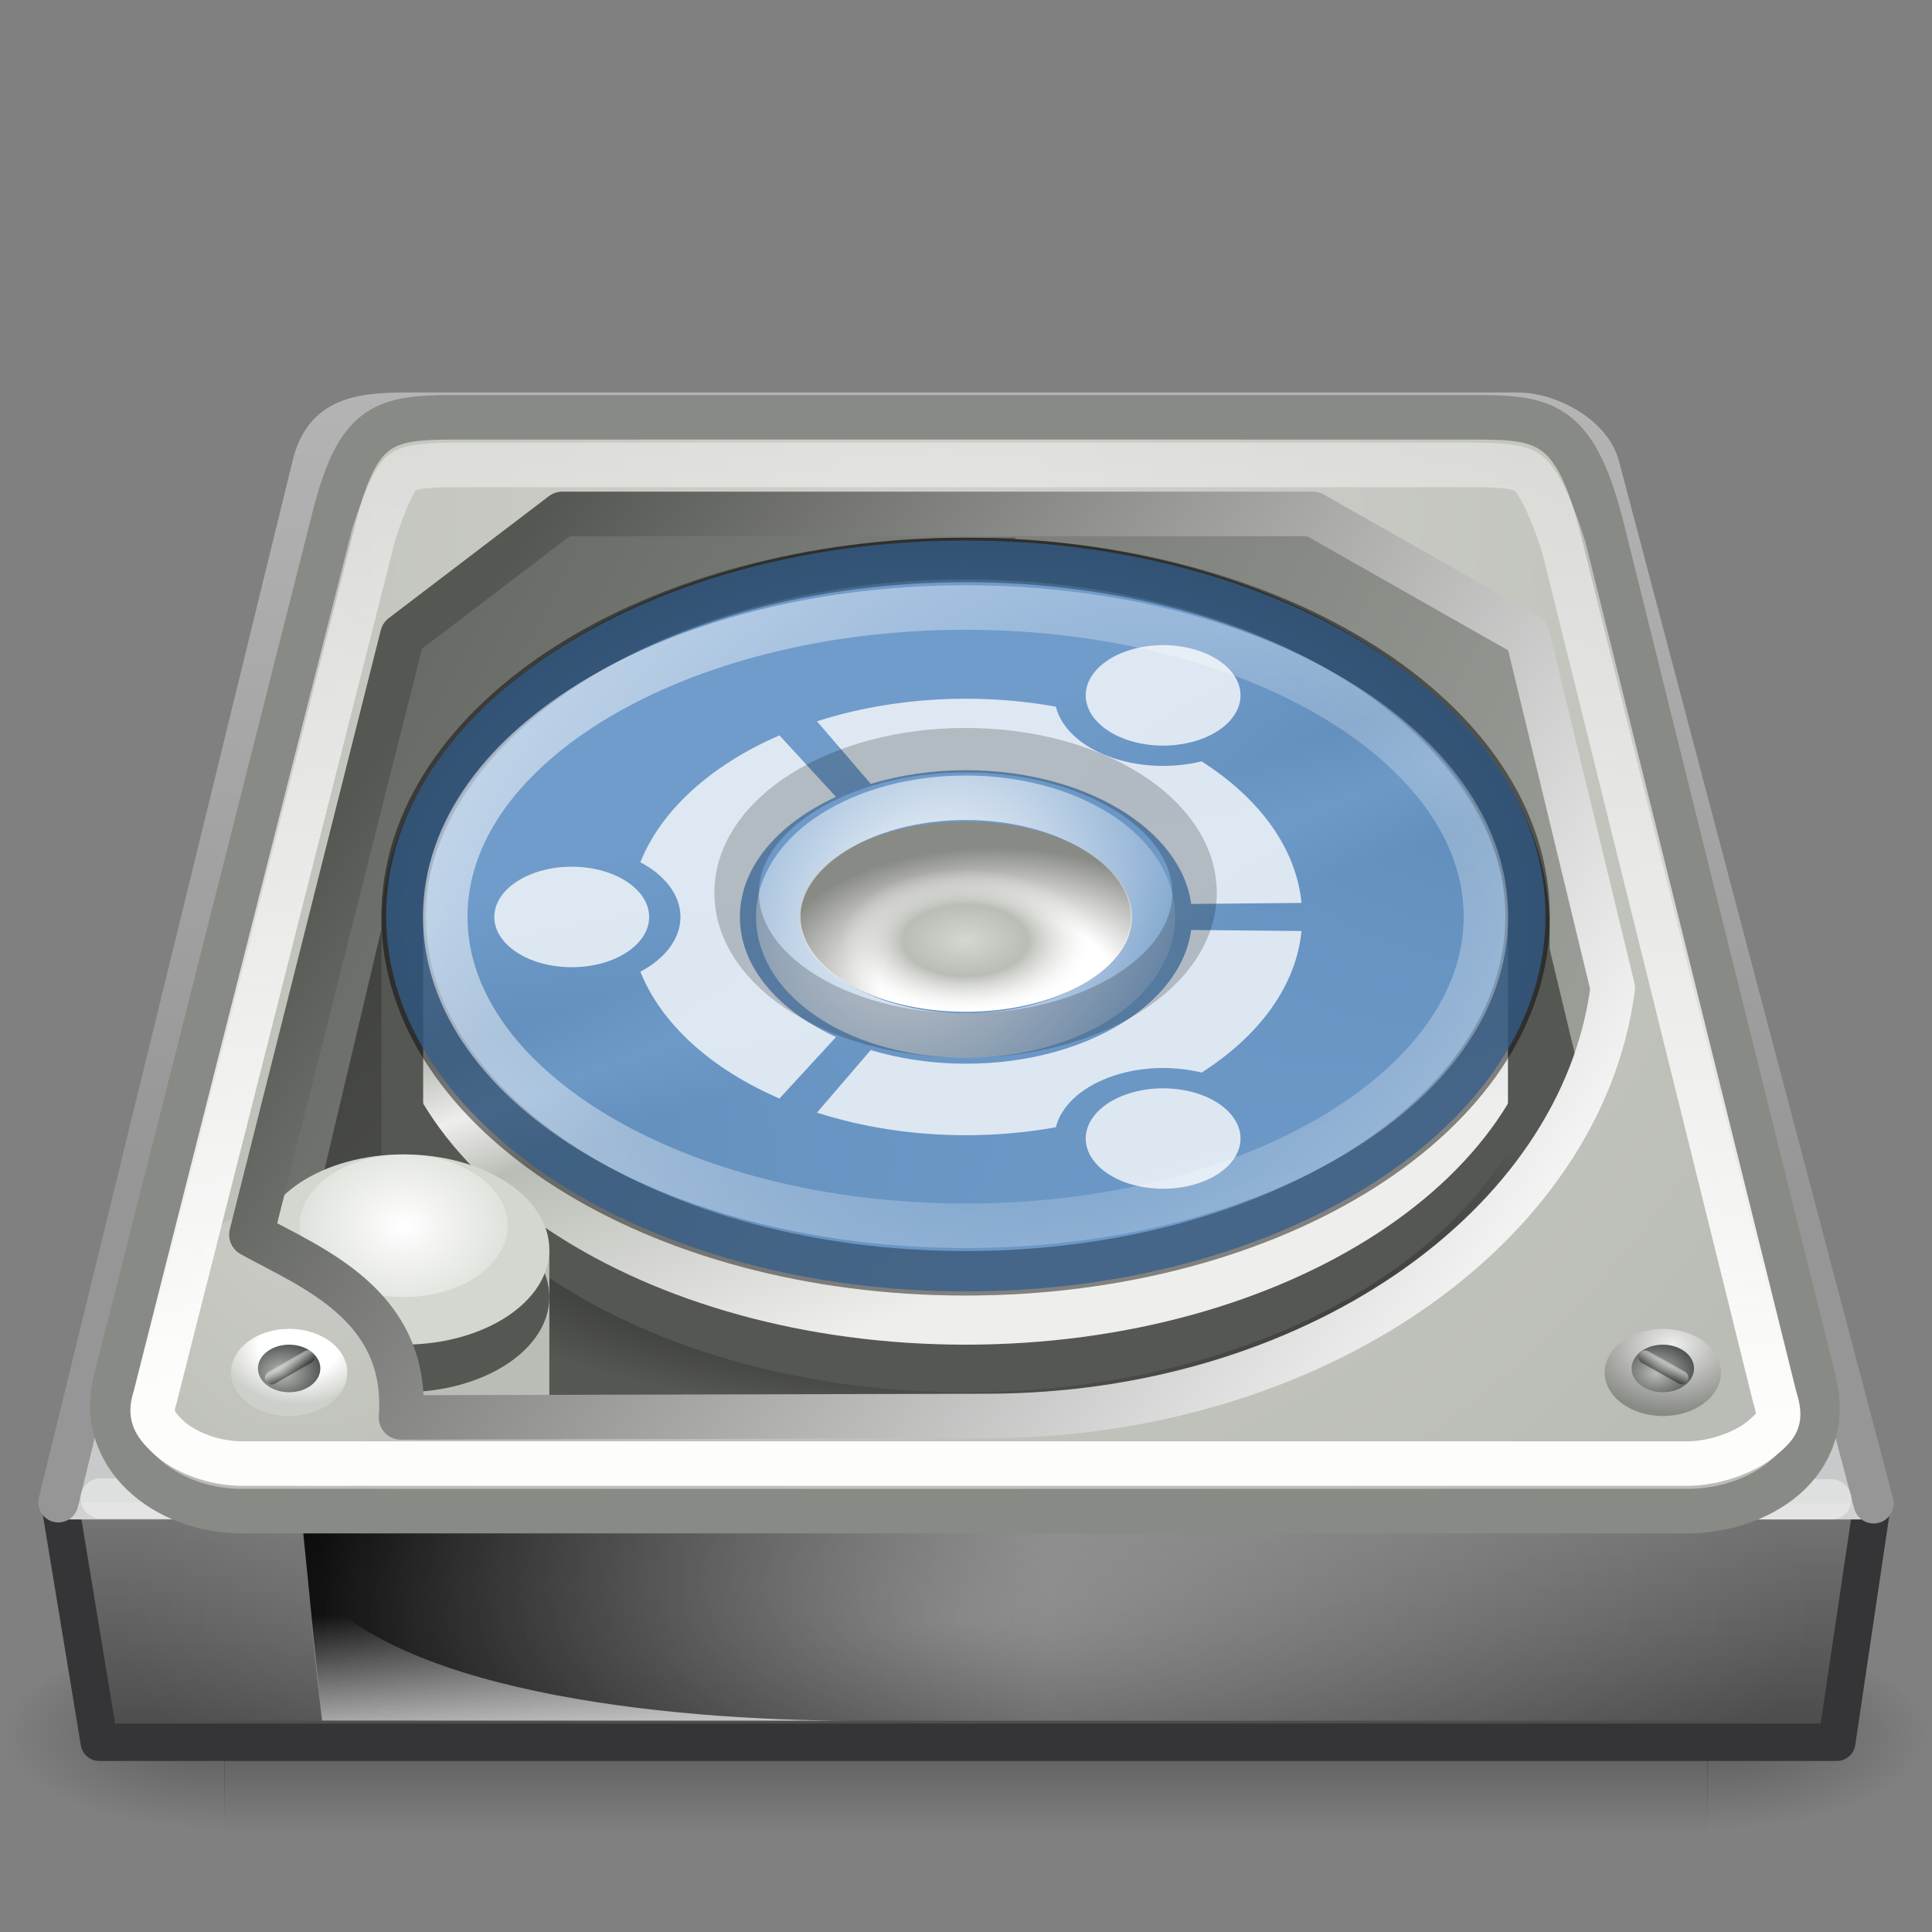 <?xml version="1.0" encoding="UTF-8" standalone="no"?>
<!-- Created with Inkscape (http://www.inkscape.org/) -->

<svg
   xmlns:dc="http://purl.org/dc/elements/1.1/"
   xmlns:cc="http://creativecommons.org/ns#"
   xmlns:rdf="http://www.w3.org/1999/02/22-rdf-syntax-ns#"
   xmlns:svg="http://www.w3.org/2000/svg"
   xmlns="http://www.w3.org/2000/svg"
   xmlns:xlink="http://www.w3.org/1999/xlink"
   xmlns:sodipodi="http://sodipodi.sourceforge.net/DTD/sodipodi-0.dtd"
   xmlns:inkscape="http://www.inkscape.org/namespaces/inkscape"
   id="svg3786"
   height="64"
   width="64"
   version="1.0"
   inkscape:version="0.48.4 r9939"
   sodipodi:docname="live-cd.svg">
  <rect width="100%" height="100%" fill="#808080" stroke="none"/>
  <sodipodi:namedview
     pagecolor="#000000"
     bordercolor="#666666"
     borderopacity="1"
     objecttolerance="10"
     gridtolerance="10"
     guidetolerance="10"
     inkscape:pageopacity="0"
     inkscape:pageshadow="2"
     inkscape:window-width="1506"
     inkscape:window-height="847"
     id="namedview73"
     showgrid="false"
     inkscape:zoom="9.640625"
     inkscape:cx="-6.1717995"
     inkscape:cy="32"
     inkscape:window-x="92"
     inkscape:window-y="43"
     inkscape:window-maximized="0"
     inkscape:current-layer="svg3786" />
  <defs
     id="defs3788">
    <radialGradient
       id="radialGradient4241"
       fx="113.67"
       fy="98"
       gradientUnits="userSpaceOnUse"
       cy="97.588"
       cx="113.07"
       r="2.563">
      <stop
         id="stop4243"
         style="stop-color:#eee"
         offset="0" />
      <stop
         id="stop4245"
         style="stop-color:#cecece"
         offset=".16" />
      <stop
         id="stop4247"
         style="stop-color:#888"
         offset=".468" />
      <stop
         id="stop4249"
         style="stop-color:#555"
         offset="1" />
    </radialGradient>
    <linearGradient
       id="linearGradient4035">
      <stop
         id="stop4037"
         style="stop-color:#f5f5f5"
         offset="0" />
      <stop
         id="stop4039"
         style="stop-color:#e7e7e7"
         offset=".47" />
      <stop
         id="stop4041"
         style="stop-color:#8c8c8c"
         offset=".693" />
      <stop
         id="stop4043"
         style="stop-color:#ddd"
         offset=".835" />
      <stop
         id="stop4045"
         style="stop-color:#a8a8a8"
         offset="1" />
    </linearGradient>
    <linearGradient
       id="linearGradient5060">
      <stop
         id="stop5062"
         offset="0" />
      <stop
         id="stop5064"
         style="stop-opacity:0"
         offset="1" />
    </linearGradient>
    <radialGradient
       id="radialGradient2896"
       gradientUnits="userSpaceOnUse"
       cy="42"
       cx="24"
       gradientTransform="matrix(1.333,-1.4202666e-8,3.7084e-8,0.476,1.4349334e-6,33.667)"
       r="21">
      <stop
         id="stop6312-6"
         style="stop-color:#fff"
         offset="0" />
      <stop
         id="stop6314-6"
         style="stop-color:#fff;stop-opacity:0"
         offset="1" />
    </radialGradient>
    <radialGradient
       id="radialGradient2902"
       xlink:href="#linearGradient4035"
       gradientUnits="userSpaceOnUse"
       cy="143.83"
       cx="127.32"
       gradientTransform="matrix(0.254,-0.033,0.008,0.134,-9.916,6.905)"
       r="78.728" />
    <linearGradient
       id="linearGradient2905"
       y2="33.759"
       gradientUnits="userSpaceOnUse"
       x2="12.222"
       gradientTransform="matrix(1.362,0,0,1.199,-0.034,12.971)"
       y1="37.206"
       x1="12.277">
      <stop
         id="stop4238"
         style="stop-color:#eee"
         offset="0" />
      <stop
         id="stop4240"
         style="stop-color:#eee;stop-opacity:0"
         offset="1" />
    </linearGradient>
    <linearGradient
       id="linearGradient2908"
       y2="35.281"
       xlink:href="#linearGradient5060"
       gradientUnits="userSpaceOnUse"
       x2="24.688"
       gradientTransform="matrix(1.362,0,0,1.199,1.05,11.382)"
       y1="35.281"
       x1="7.062" />
    <radialGradient
       id="radialGradient2920"
       gradientUnits="userSpaceOnUse"
       cy="191.85"
       cx="142.62"
       gradientTransform="matrix(0.247,0,0,-0.174,-4.148,61.064)"
       r="78.728">
      <stop
         id="stop7611"
         style="stop-color:#fff"
         offset="0" />
      <stop
         id="stop7677"
         style="stop-color:#e7e7e7"
         offset=".47" />
      <stop
         id="stop7613"
         style="stop-color:#8c8c8c"
         offset=".672" />
      <stop
         id="stop7617"
         style="stop-color:#ddd"
         offset=".835" />
      <stop
         id="stop7615"
         style="stop-color:#a8a8a8"
         offset="1" />
    </radialGradient>
    <radialGradient
       id="radialGradient2923"
       xlink:href="#linearGradient4035"
       gradientUnits="userSpaceOnUse"
       cy="206.43"
       cx="141.75"
       gradientTransform="matrix(0.469,-0.007,0.003,0.385,-36.032,-32.624)"
       r="78.728" />
    <radialGradient
       id="radialGradient2927"
       gradientUnits="userSpaceOnUse"
       cy="8.49"
       cx="11.734"
       gradientTransform="matrix(1.836,0.93,-0.624,1.232,-0.066,-2.918)"
       r="23.048">
      <stop
         id="stop7064"
         style="stop-color:#e6e7e8"
         offset="0" />
      <stop
         id="stop7060"
         style="stop-color:#c8c9ca"
         offset="1" />
    </radialGradient>
    <linearGradient
       id="linearGradient2929"
       y2="10"
       gradientUnits="userSpaceOnUse"
       x2="18.073"
       gradientTransform="matrix(1.333,0,0,1.333,0,-0.333)"
       y1="29.797"
       x1="17.814">
      <stop
         id="stop3486"
         style="stop-color:#969696"
         offset="0" />
      <stop
         id="stop3488"
         style="stop-color:#b4b4b4"
         offset="1" />
    </linearGradient>
    <linearGradient
       id="linearGradient2933"
       y2="50"
       gradientUnits="userSpaceOnUse"
       x2="30"
       gradientTransform="matrix(1.336,0,0,1.013,-6.735,7.582)"
       y1="41"
       x1="29.938">
      <stop
         id="stop2223"
         style="stop-color:#7a7a7a"
         offset="0" />
      <stop
         id="stop2219"
         style="stop-color:#474747"
         offset="1" />
    </linearGradient>
    <radialGradient
       id="radialGradient2936"
       xlink:href="#linearGradient5060"
       gradientUnits="userSpaceOnUse"
       cy="486.65"
       cx="605.71"
       gradientTransform="matrix(-0.06,0,0,0.027,43.481,44.268)"
       r="117.14" />
    <radialGradient
       id="radialGradient2939"
       xlink:href="#linearGradient5060"
       gradientUnits="userSpaceOnUse"
       cy="486.65"
       cx="605.71"
       gradientTransform="matrix(0.06,0,0,0.027,20.519,44.268)"
       r="117.14" />
    <linearGradient
       id="linearGradient2942"
       y2="609.51"
       gradientUnits="userSpaceOnUse"
       x2="302.86"
       gradientTransform="matrix(0.102,0,0,0.027,-4.797,44.268)"
       y1="366.65"
       x1="302.86">
      <stop
         id="stop5050"
         style="stop-opacity:0"
         offset="0" />
      <stop
         id="stop5056"
         offset=".5" />
      <stop
         id="stop5052"
         style="stop-opacity:0"
         offset="1" />
    </linearGradient>
    <radialGradient
       id="radialGradient2947"
       fx="113.67"
       fy="98"
       xlink:href="#radialGradient4241"
       gradientUnits="userSpaceOnUse"
       cy="97.588"
       cx="113.07"
       gradientTransform="matrix(0.439,0,0,0.466,8.073,1.658)"
       r="2.563" />
    <radialGradient
       id="radialGradient2953"
       fx="113.67"
       fy="98"
       xlink:href="#radialGradient4241"
       gradientUnits="userSpaceOnUse"
       cy="97.588"
       cx="113.07"
       gradientTransform="matrix(0.298,0.046,-0.031,0.199,19.721,-9.176)"
       r="2.563" />
    <radialGradient
       id="radialGradient2959"
       fx="113.67"
       fy="98"
       xlink:href="#radialGradient4241"
       gradientUnits="userSpaceOnUse"
       cy="97.588"
       cx="113.07"
       gradientTransform="matrix(0.297,-0.05,0.033,0.199,-24.195,1.71)"
       r="2.563" />
    <radialGradient
       id="radialGradient2965"
       fx="113.67"
       fy="98"
       xlink:href="#radialGradient4241"
       gradientUnits="userSpaceOnUse"
       cy="97.588"
       cx="113.07"
       gradientTransform="matrix(-0.439,0,0,0.466,55.951,1.658)"
       r="2.563" />
    <linearGradient
       id="linearGradient5048">
      <stop
         style="stop-color:black;stop-opacity:0;"
         id="stop5050-0"
         offset="0" />
      <stop
         style="stop-color:black;stop-opacity:1;"
         id="stop5056-6"
         offset="0.5" />
      <stop
         style="stop-color:black;stop-opacity:0;"
         id="stop5052-4"
         offset="1" />
    </linearGradient>
    <radialGradient
       inkscape:collect="always"
       xlink:href="#linearGradient5060-3"
       id="radialGradient2644"
       gradientUnits="userSpaceOnUse"
       gradientTransform="matrix(2.774,0,0,1.97,-1891.633,-872.885)"
       cx="605.714"
       cy="486.648"
       fx="605.714"
       fy="486.648"
       r="117.143" />
    <linearGradient
       id="linearGradient5060-3"
       inkscape:collect="always">
      <stop
         style="stop-color:black;stop-opacity:1;"
         id="stop5062-3"
         offset="0" />
      <stop
         style="stop-color:black;stop-opacity:0;"
         id="stop5064-6"
         offset="1" />
    </linearGradient>
    <radialGradient
       inkscape:collect="always"
       xlink:href="#linearGradient5060-3"
       id="radialGradient2646"
       gradientUnits="userSpaceOnUse"
       gradientTransform="matrix(-2.774,0,0,1.97,112.762,-872.885)"
       cx="605.714"
       cy="486.648"
       fx="605.714"
       fy="486.648"
       r="117.143" />
    <linearGradient
       id="linearGradient48779">
      <stop
         style="stop-color:#aaaaaa;stop-opacity:1;"
         offset="0"
         id="stop48781" />
      <stop
         style="stop-color:#7e807a;stop-opacity:1;"
         offset="1"
         id="stop48783" />
    </linearGradient>
    <linearGradient
       id="linearGradient24230">
      <stop
         style="stop-color:#707070;stop-opacity:1;"
         offset="0"
         id="stop24232" />
      <stop
         style="stop-color:#263850;stop-opacity:1;"
         offset="1"
         id="stop24234" />
    </linearGradient>
    <linearGradient
       id="linearGradient4194">
      <stop
         style="stop-color:#aaaaaa;stop-opacity:1;"
         offset="0"
         id="stop4196" />
      <stop
         style="stop-color:#7e807a;stop-opacity:1;"
         offset="1"
         id="stop4198" />
    </linearGradient>
    <radialGradient
       inkscape:collect="always"
       xlink:href="#linearGradient5740"
       id="radialGradient2945"
       gradientUnits="userSpaceOnUse"
       gradientTransform="matrix(1.033,-0.596,0.575,0.996,-12.235,11.555)"
       cx="25.252"
       cy="16.48"
       fx="25.252"
       fy="16.48"
       r="21.98" />
    <linearGradient
       id="linearGradient5740">
      <stop
         id="stop5742"
         offset="0"
         style="stop-color:#d0d0cb;stop-opacity:1;" />
      <stop
         id="stop5744"
         offset="1"
         style="stop-color:#babdb6;stop-opacity:1" />
    </linearGradient>
    <linearGradient
       inkscape:collect="always"
       xlink:href="#linearGradient9641"
       id="linearGradient3802"
       x1="50.506"
       y1="37.469"
       x2="2.4"
       y2="8.448"
       gradientUnits="userSpaceOnUse"
       gradientTransform="matrix(1.379,0,0,1.575,-1.108,-2.715)" />
    <linearGradient
       id="linearGradient9641">
      <stop
         id="stop9643"
         offset="0"
         style="stop-color:#babdb6;stop-opacity:1" />
      <stop
         id="stop9645"
         offset="1"
         style="stop-color:#555753;stop-opacity:1" />
    </linearGradient>
    <linearGradient
       inkscape:collect="always"
       xlink:href="#linearGradient3804"
       id="linearGradient3810"
       x1="8.094"
       y1="13.796"
       x2="20.502"
       y2="29.456"
       gradientUnits="userSpaceOnUse"
       gradientTransform="matrix(1.383,0,0,1.684,-1.27,-10.46)" />
    <linearGradient
       id="linearGradient3804">
      <stop
         style="stop-color:#2f302e;stop-opacity:1;"
         offset="0"
         id="stop3806" />
      <stop
         style="stop-color:#555753;stop-opacity:1;"
         offset="1"
         id="stop3808" />
    </linearGradient>
    <linearGradient
       gradientTransform="matrix(1.333,0,0,1.535,-9.24505e-4,-6.067)"
       inkscape:collect="always"
       xlink:href="#linearGradient4122"
       id="linearGradient4141"
       gradientUnits="userSpaceOnUse"
       x1="19.679"
       y1="20.903"
       x2="23.185"
       y2="32.097" />
    <linearGradient
       id="linearGradient4122">
      <stop
         id="stop4124"
         offset="0"
         style="stop-color:white;stop-opacity:1" />
      <stop
         style="stop-color:#babdb6;stop-opacity:1"
         offset="0.25"
         id="stop4130" />
      <stop
         id="stop4132"
         offset="0.375"
         style="stop-color:#eeeeec;stop-opacity:1" />
      <stop
         style="stop-color:#babdb6;stop-opacity:1"
         offset="0.5"
         id="stop4126" />
      <stop
         id="stop4128"
         offset="1"
         style="stop-color:#eeeeec;stop-opacity:1" />
    </linearGradient>
    <radialGradient
       inkscape:collect="always"
       xlink:href="#linearGradient4092"
       id="radialGradient4098"
       cx="24"
       cy="30.266"
       fx="24"
       fy="30.266"
       r="14"
       gradientTransform="matrix(1.379,0,0,0.48,-1.108,25.708)"
       gradientUnits="userSpaceOnUse" />
    <linearGradient
       inkscape:collect="always"
       id="linearGradient4092">
      <stop
         style="stop-color:#000000;stop-opacity:1;"
         offset="0"
         id="stop4094" />
      <stop
         style="stop-color:#000000;stop-opacity:0;"
         offset="1"
         id="stop4096" />
    </linearGradient>
    <radialGradient
       inkscape:collect="always"
       xlink:href="#linearGradient3909"
       id="radialGradient3915"
       cx="7.625"
       cy="30.578"
       fx="7.625"
       fy="30.578"
       r="0.531"
       gradientTransform="matrix(8.768,1.7377132e-5,7.6189735e-6,-7.225,-53.484,261.526)"
       gradientUnits="userSpaceOnUse" />
    <linearGradient
       inkscape:collect="always"
       id="linearGradient3909">
      <stop
         style="stop-color:#ffffff;stop-opacity:1;"
         offset="0"
         id="stop3911" />
      <stop
         style="stop-color:#ffffff;stop-opacity:0;"
         offset="1"
         id="stop3913" />
    </linearGradient>
    <radialGradient
       inkscape:collect="always"
       xlink:href="#linearGradient5740-6"
       id="radialGradient3884"
       gradientUnits="userSpaceOnUse"
       gradientTransform="matrix(0.413,-0.402,0.23,0.671,-3.984,35.179)"
       cx="25.252"
       cy="16.48"
       fx="25.252"
       fy="16.48"
       r="21.98" />
    <linearGradient
       id="linearGradient5740-6">
      <stop
         id="stop5742-3"
         offset="0"
         style="stop-color:#d0d0cb;stop-opacity:1;" />
      <stop
         id="stop5744-8"
         offset="1"
         style="stop-color:#babdb6;stop-opacity:1" />
    </linearGradient>
    <linearGradient
       inkscape:collect="always"
       xlink:href="#linearGradient3468"
       id="linearGradient2937"
       gradientUnits="userSpaceOnUse"
       gradientTransform="matrix(1.379,0,0,1.568,-1.108,-8.908)"
       x1="24.749"
       y1="35.355"
       x2="24.999"
       y2="14.998" />
    <linearGradient
       id="linearGradient3468">
      <stop
         id="stop3470"
         offset="0"
         style="stop-color:#fdfdfc;stop-opacity:1" />
      <stop
         id="stop3472"
         offset="1"
         style="stop-color:white;stop-opacity:0.371" />
    </linearGradient>
    <radialGradient
       inkscape:collect="always"
       xlink:href="#linearGradient9633"
       id="radialGradient2929"
       gradientUnits="userSpaceOnUse"
       gradientTransform="matrix(-5.689,0,0,4.266,98.266,-84.76)"
       cx="7.534"
       cy="30.308"
       fx="7.534"
       fy="30.308"
       r="0.531" />
    <linearGradient
       id="linearGradient9633">
      <stop
         id="stop9635"
         offset="0"
         style="stop-color:#eeeeec;stop-opacity:1" />
      <stop
         id="stop9639"
         offset="1"
         style="stop-color:#888a85;stop-opacity:1" />
    </linearGradient>
    <radialGradient
       inkscape:collect="always"
       xlink:href="#linearGradient8613"
       id="radialGradient2927-9"
       gradientUnits="userSpaceOnUse"
       gradientTransform="matrix(3.236,0,0,2.465,30.526,-29.878)"
       cx="7.518"
       cy="30.574"
       fx="7.518"
       fy="30.574"
       r="0.531" />
    <linearGradient
       id="linearGradient8613">
      <stop
         id="stop8615"
         offset="0"
         style="stop-color:#babdb6;stop-opacity:1" />
      <stop
         id="stop8617"
         offset="1"
         style="stop-color:#2e3436;stop-opacity:1" />
    </linearGradient>
    <linearGradient
       gradientTransform="matrix(1.379,0,0,1.575,-1.108,-2.715)"
       inkscape:collect="always"
       xlink:href="#linearGradient8710"
       id="linearGradient2917"
       gradientUnits="userSpaceOnUse"
       x1="40.617"
       y1="30.555"
       x2="40.711"
       y2="30.359" />
    <linearGradient
       id="linearGradient8710">
      <stop
         id="stop8712"
         offset="0"
         style="stop-color:black;stop-opacity:1;" />
      <stop
         id="stop8714"
         offset="1"
         style="stop-color:white;stop-opacity:1;" />
    </linearGradient>
    <radialGradient
       inkscape:collect="always"
       xlink:href="#linearGradient9613"
       id="radialGradient2941"
       gradientUnits="userSpaceOnUse"
       gradientTransform="matrix(-5.037,0,0,3.778,47.8,-69.965)"
       cx="7.519"
       cy="30.304"
       fx="7.519"
       fy="30.304"
       r="0.531" />
    <linearGradient
       id="linearGradient9613">
      <stop
         id="stop9615"
         offset="0"
         style="stop-color:white;stop-opacity:1" />
      <stop
         style="stop-color:white;stop-opacity:1;"
         offset="0.5"
         id="stop9619" />
      <stop
         id="stop9617"
         offset="1"
         style="stop-color:#cccfca;stop-opacity:1" />
    </linearGradient>
    <radialGradient
       inkscape:collect="always"
       xlink:href="#linearGradient8613"
       id="radialGradient2931"
       gradientUnits="userSpaceOnUse"
       gradientTransform="matrix(3.236,0,0,2.465,-14.978,-29.878)"
       cx="7.518"
       cy="30.574"
       fx="7.518"
       fy="30.574"
       r="0.531" />
    <linearGradient
       id="linearGradient3555">
      <stop
         id="stop3557"
         offset="0"
         style="stop-color:#babdb6;stop-opacity:1" />
      <stop
         id="stop3559"
         offset="1"
         style="stop-color:#2e3436;stop-opacity:1" />
    </linearGradient>
    <linearGradient
       inkscape:collect="always"
       xlink:href="#linearGradient8710"
       id="linearGradient2915"
       gradientUnits="userSpaceOnUse"
       gradientTransform="matrix(0.831,-1.257,1.1,0.95,-57.818,67.588)"
       x1="40.617"
       y1="30.555"
       x2="40.711"
       y2="30.359" />
    <linearGradient
       id="linearGradient3562">
      <stop
         id="stop3564"
         offset="0"
         style="stop-color:black;stop-opacity:1;" />
      <stop
         id="stop3566"
         offset="1"
         style="stop-color:white;stop-opacity:1;" />
    </linearGradient>
    <radialGradient
       inkscape:collect="always"
       xlink:href="#linearGradient4062"
       id="radialGradient4068"
       cx="22.519"
       cy="27.786"
       fx="22.519"
       fy="27.786"
       r="10.337"
       gradientTransform="matrix(-1.867,0,0,1.219,74.04,-3.509)"
       gradientUnits="userSpaceOnUse" />
    <linearGradient
       inkscape:collect="always"
       id="linearGradient4062">
      <stop
         style="stop-color:#ffffff;stop-opacity:1;"
         offset="0"
         id="stop4064" />
      <stop
         style="stop-color:#ffffff;stop-opacity:0;"
         offset="1"
         id="stop4066" />
    </linearGradient>
    <radialGradient
       inkscape:collect="always"
       xlink:href="#linearGradient4054"
       id="radialGradient4060"
       cx="21.366"
       cy="28.457"
       fx="21.366"
       fy="28.457"
       r="4.621"
       gradientTransform="matrix(-1.705,-2.528,-2.161,1.902,132.024,33.225)"
       gradientUnits="userSpaceOnUse" />
    <linearGradient
       inkscape:collect="always"
       id="linearGradient4054">
      <stop
         style="stop-color:#ef2929;stop-opacity:1"
         offset="0"
         id="stop4056" />
      <stop
         style="stop-color:#cc0000;stop-opacity:1"
         offset="1"
         id="stop4058" />
    </linearGradient>
    <radialGradient
       inkscape:collect="always"
       xlink:href="#linearGradient4038"
       id="radialGradient4044"
       cx="23.571"
       cy="22.566"
       fx="23.571"
       fy="22.566"
       r="11.155"
       gradientTransform="matrix(-1.477,0,0,0.964,67.63,6.762)"
       gradientUnits="userSpaceOnUse" />
    <linearGradient
       inkscape:collect="always"
       id="linearGradient4038">
      <stop
         style="stop-color:#8ae234;stop-opacity:1"
         offset="0"
         id="stop4040" />
      <stop
         style="stop-color:#73d216;stop-opacity:1"
         offset="1"
         id="stop4042" />
    </linearGradient>
    <radialGradient
       inkscape:collect="always"
       xlink:href="#linearGradient4046"
       id="radialGradient4052"
       cx="25.526"
       cy="26.024"
       fx="25.526"
       fy="26.024"
       r="6.535"
       gradientTransform="matrix(-0.773,-1.438,-1.514,1.063,86.654,39.409)"
       gradientUnits="userSpaceOnUse" />
    <linearGradient
       inkscape:collect="always"
       id="linearGradient4046">
      <stop
         style="stop-color:#fcaf3e;stop-opacity:1"
         offset="0"
         id="stop4048" />
      <stop
         style="stop-color:#f57900;stop-opacity:1"
         offset="1"
         id="stop4050" />
    </linearGradient>
    <linearGradient
       inkscape:collect="always"
       xlink:href="#linearGradient5690"
       id="linearGradient3794"
       x1="35.723"
       y1="33.222"
       x2="11.953"
       y2="14.983"
       gradientUnits="userSpaceOnUse"
       gradientTransform="matrix(1.379,0,0,1.575,-1.108,-2.715)" />
    <linearGradient
       id="linearGradient5690">
      <stop
         id="stop5692"
         offset="0"
         style="stop-color:white;stop-opacity:1;" />
      <stop
         id="stop5694"
         offset="1"
         style="stop-color:#555753;stop-opacity:1" />
    </linearGradient>
    <radialGradient
       inkscape:collect="always"
       xlink:href="#linearGradient4070"
       id="radialGradient4006"
       gradientUnits="userSpaceOnUse"
       gradientTransform="matrix(-14.429,0,0,-8.242,141.469,282.21)"
       cx="7.519"
       cy="30.304"
       fx="7.519"
       fy="30.304"
       r="0.531" />
    <linearGradient
       id="linearGradient4070">
      <stop
         style="stop-color:white;stop-opacity:1"
         offset="0"
         id="stop4072" />
      <stop
         id="stop4074"
         offset="0.5"
         style="stop-color:white;stop-opacity:1;" />
      <stop
         style="stop-color:#888a85;stop-opacity:1"
         offset="1"
         id="stop4076" />
    </linearGradient>
    <radialGradient
       inkscape:collect="always"
       xlink:href="#linearGradient4078"
       id="radialGradient4014"
       cx="7.625"
       cy="30.578"
       fx="7.625"
       fy="30.578"
       r="0.531"
       gradientTransform="matrix(-7.787,-1.643139e-6,-7.191498e-7,4.448,91.362,-104.858)"
       gradientUnits="userSpaceOnUse" />
    <linearGradient
       id="linearGradient4078">
      <stop
         style="stop-color:#d3d7cf;stop-opacity:1"
         offset="0"
         id="stop4080" />
      <stop
         id="stop4082"
         offset="0.5"
         style="stop-color:#babdb6;stop-opacity:1" />
      <stop
         style="stop-color:#eeeeec;stop-opacity:0"
         offset="1"
         id="stop4084" />
    </linearGradient>
    <radialGradient
       inkscape:collect="always"
       xlink:href="#linearGradient4108"
       id="radialGradient4024"
       cx="21.885"
       cy="21.092"
       fx="21.885"
       fy="21.092"
       r="10.683"
       gradientTransform="matrix(-1.144,-2.018,-2.409,1.561,112.312,43.399)"
       gradientUnits="userSpaceOnUse" />
    <linearGradient
       id="linearGradient4108">
      <stop
         id="stop4110"
         offset="0"
         style="stop-color:#ffffff;stop-opacity:0;" />
      <stop
         id="stop4112"
         offset="1"
         style="stop-color:#ffffff;stop-opacity:1;" />
    </linearGradient>
    <radialGradient
       inkscape:collect="always"
       xlink:href="#linearGradient4018"
       id="radialGradient4088"
       gradientUnits="userSpaceOnUse"
       gradientTransform="matrix(-0.412,-0.776,-0.867,0.601,60.904,35.378)"
       cx="24.691"
       cy="23.189"
       fx="24.691"
       fy="23.189"
       r="10.683" />
    <linearGradient
       inkscape:collect="always"
       id="linearGradient4018">
      <stop
         style="stop-color:#ffffff;stop-opacity:1;"
         offset="0"
         id="stop4020" />
      <stop
         style="stop-color:#ffffff;stop-opacity:0;"
         offset="1"
         id="stop4022" />
    </linearGradient>
    <radialGradient
       r="21.98"
       fy="16.48"
       fx="25.252"
       cy="16.48"
       cx="25.252"
       gradientTransform="matrix(1.424,-0.94,0.793,1.569,-17.979,15.487)"
       gradientUnits="userSpaceOnUse"
       id="radialGradient3635"
       xlink:href="#linearGradient5740"
       inkscape:collect="always" />
    <radialGradient
       inkscape:collect="always"
       xlink:href="#linearGradient4018-5"
       id="radialGradient4088-2"
       gradientUnits="userSpaceOnUse"
       gradientTransform="matrix(-0.412,-0.776,-0.867,0.601,60.904,35.378)"
       cx="24.691"
       cy="23.189"
       fx="24.691"
       fy="23.189"
       r="10.683" />
    <linearGradient
       inkscape:collect="always"
       id="linearGradient4018-5">
      <stop
         style="stop-color:#ffffff;stop-opacity:1;"
         offset="0"
         id="stop4020-6" />
      <stop
         style="stop-color:#ffffff;stop-opacity:0;"
         offset="1"
         id="stop4022-5" />
    </linearGradient>
    <radialGradient
       inkscape:collect="always"
       xlink:href="#linearGradient4078-0"
       id="radialGradient4014-3"
       cx="7.625"
       cy="30.578"
       fx="7.625"
       fy="30.578"
       r="0.531"
       gradientTransform="matrix(-7.787,-1.643139e-6,-7.191498e-7,4.448,91.361,-104.858)"
       gradientUnits="userSpaceOnUse" />
    <linearGradient
       id="linearGradient4078-0">
      <stop
         style="stop-color:#d3d7cf;stop-opacity:1"
         offset="0"
         id="stop4080-5" />
      <stop
         id="stop4082-5"
         offset="0.5"
         style="stop-color:#babdb6;stop-opacity:1" />
      <stop
         style="stop-color:#eeeeec;stop-opacity:0"
         offset="1"
         id="stop4084-6" />
    </linearGradient>
    <radialGradient
       inkscape:collect="always"
       xlink:href="#linearGradient4070-0"
       id="radialGradient4006-1"
       gradientUnits="userSpaceOnUse"
       gradientTransform="matrix(-14.429,0,0,-8.242,141.469,282.21)"
       cx="7.519"
       cy="30.304"
       fx="7.519"
       fy="30.304"
       r="0.531" />
    <linearGradient
       id="linearGradient4070-0">
      <stop
         style="stop-color:white;stop-opacity:1"
         offset="0"
         id="stop4072-6" />
      <stop
         id="stop4074-7"
         offset="0.5"
         style="stop-color:white;stop-opacity:1;" />
      <stop
         style="stop-color:#888a85;stop-opacity:1"
         offset="1"
         id="stop4076-7" />
    </linearGradient>
    <radialGradient
       r="0.531"
       fy="30.304"
       fx="7.519"
       cy="30.304"
       cx="7.519"
       gradientTransform="matrix(-14.429,0,0,-8.242,141.468,282.21)"
       gradientUnits="userSpaceOnUse"
       id="radialGradient3282"
       xlink:href="#linearGradient4070-0"
       inkscape:collect="always" />
    <radialGradient
       inkscape:collect="always"
       xlink:href="#linearGradient4108-1"
       id="radialGradient4024-5"
       cx="21.885"
       cy="21.092"
       fx="21.885"
       fy="21.092"
       r="10.683"
       gradientTransform="matrix(-1.144,-2.018,-2.409,1.561,112.312,43.399)"
       gradientUnits="userSpaceOnUse" />
    <linearGradient
       id="linearGradient4108-1">
      <stop
         id="stop4110-5"
         offset="0"
         style="stop-color:#ffffff;stop-opacity:0;" />
      <stop
         id="stop4112-6"
         offset="1"
         style="stop-color:#ffffff;stop-opacity:1;" />
    </linearGradient>
    <radialGradient
       r="10.683"
       fy="21.092"
       fx="21.885"
       cy="21.092"
       cx="21.885"
       gradientTransform="matrix(-1.144,-2.018,-2.409,1.561,112.312,43.399)"
       gradientUnits="userSpaceOnUse"
       id="radialGradient3310"
       xlink:href="#linearGradient4108-1"
       inkscape:collect="always" />
  </defs>
  <rect
     id="rect2723"
     style="opacity:0.3;fill:url(#linearGradient2942)"
     height="6.667"
     width="49.159"
     y="54.333"
     x="7.42" />
  <path
     id="path2725"
     style="opacity:0.3;fill:url(#radialGradient2939)"
     d="m 56.556,54.333 v 6.666 C 59.635,61.012 64,59.506 64,57.666 c 0,-1.84 -3.436,-3.333 -7.444,-3.333 z"
     inkscape:connector-curvature="0" />
  <path
     id="path2727"
     style="opacity:0.3;fill:url(#radialGradient2936)"
     d="m 7.444,54.333 v 6.666 C 4.365,61.012 0,59.506 0,57.666 c 0,-1.84 3.436,-3.333 7.444,-3.333 z"
     inkscape:connector-curvature="0" />
  <path
     id="rect6431"
     style="fill:url(#linearGradient2933);fill-rule:evenodd;stroke:#353537;stroke-width:1.237;stroke-linecap:round;stroke-linejoin:round;enable-background:new"
     d="M 1.952,49.619 H 62.048 l -1.202,8.096 H 3.288 l -1.335,-8.096 z"
     inkscape:connector-curvature="0" />
  <rect
     id="rect6381"
     style="fill:#d2d2d3;fill-rule:evenodd;enable-background:new"
     height="1.333"
     width="60"
     y="49"
     x="2" />
  <path
     id="path6345"
     style="fill:url(#radialGradient2927);stroke:url(#linearGradient2929);stroke-width:1.328;stroke-linecap:round;stroke-linejoin:round"
     d="m 62.067,49.803 -9.08,-34.365 c -0.257,-0.979 -1.602,-1.773 -2.732,-1.773 H 13.432 c -1.737,0 -2.732,0.265 -3.099,1.773 L 1.933,49.769"
     inkscape:connector-curvature="0" />
  <path
     id="path7046"
     style="opacity:0.4;fill:none;stroke:#ffffff;stroke-width:1.333;stroke-linecap:round"
     d="M 60.667,49.667 3.333,49.635"
     inkscape:connector-curvature="0" />
  <path
     id="path9001"
     style="fill:url(#radialGradient2923)"
     d="m 54.628,34.832 c -0.29,-2.664 -2.235,-5.204 -5.467,-7.209 -0.065,-0.772 -0.893,-10.628 -0.893,-10.628 -0.064,-0.757 -1.029,-1.329 -2.247,-1.329 h -7.642 c -1.226,0 -2.175,0.579 -2.205,1.348 -0.14,3.471 -4.416,5.283 -10.794,6.932 -2.235,0.387 -8.061,2.207 -9.399,3.006 -3.937,2.098 -6.284,4.895 -6.61,7.88 -0.296,2.715 1.126,5.431 4.005,7.65 4.213,3.247 11.175,5.185 18.623,5.185 7.448,0 14.409,-1.939 18.624,-5.185 2.628,-2.025 4.043,-4.468 4.043,-6.944 0,-0.235 -0.014,-0.471 -0.038,-0.706 h 7.5e-5 z M 32,46.32 c -12.405,0 -21.903,-5.44 -21.216,-11.747 0.296,-2.719 2.473,-5.621 6.076,-7.534 0.675,-0.509 6.769,-2.487 8.956,-2.835 6.06,-1.563 11.601,-3.591 11.775,-7.865 0.008,-0.205 0.357,-0.367 0.789,-0.367 h 7.641 c 0.442,0 0.816,0.17 0.833,0.38 l 0.928,11.043 c 3.212,1.861 5.158,4.639 5.434,7.178 0.688,6.307 -8.811,11.747 -21.216,11.747 z"
     inkscape:connector-curvature="0" />
  <path
     id="path9003"
     style="fill:url(#radialGradient2920)"
     d="m 32,38.333 c -4.487,0 -7.927,-1.689 -7.999,-3.931 C 24,34.379 24,34.355 24,34.331 c 0,-0.811 0.451,-1.581 1.308,-2.235 1.448,-1.104 3.951,-1.763 6.692,-1.763 2.741,0 5.243,0.659 6.692,1.763 0.882,0.671 1.334,1.469 1.306,2.307 -0.074,2.241 -3.513,3.931 -7.999,3.931 v 0 z m 0,-6.746 c -4.216,0 -6.363,1.674 -6.313,3.203 0.049,1.505 2.875,2.707 6.313,2.707 3.438,0 6.264,-1.203 6.313,-2.707 C 38.363,33.261 36.216,31.587 32,31.587 z"
     inkscape:connector-curvature="0" />
  <path
     id="path9007"
     style="fill:#e1e1e1"
     d="m 8.021,47.159 c -0.055,0.795 -0.884,1.441 -1.851,1.441 -0.966,0 -1.697,-0.647 -1.633,-1.441 0.064,-0.789 0.893,-1.427 1.849,-1.427 0.957,3.73e-4 1.689,0.637 1.634,1.427 z"
     inkscape:connector-curvature="0" />
  <path
     id="path9009"
     style="fill:url(#radialGradient2965)"
     d="m 7.396,46.601 c 0.088,0.101 0.189,0.262 0.189,0.477 0,0.015 -9e-4,0.031 -0.002,0.047 -0.038,0.547 -0.685,1.009 -1.413,1.009 -0.414,0 -0.793,-0.152 -1.013,-0.406 -0.094,-0.109 -0.202,-0.289 -0.183,-0.528 0.044,-0.542 0.691,-1.001 1.412,-1.001 0.411,3.73e-4 0.789,0.151 1.009,0.402 h 3.5e-6 z"
     inkscape:connector-curvature="0" />
  <path
     id="path9019"
     style="fill:#f0f0f0"
     d="m 11.485,15.643 c 0.094,0.332 0.701,0.513 1.355,0.403 0.653,-0.11 1.102,-0.469 1.001,-0.8 -0.1,-0.329 -0.706,-0.506 -1.353,-0.398 -0.647,0.109 -1.096,0.464 -1.003,0.794 z"
     inkscape:connector-curvature="0" />
  <path
     id="path9021"
     style="fill:url(#radialGradient2959)"
     d="m 11.867,15.333 c -0.052,0.053 -0.109,0.133 -0.094,0.225 0.001,0.006 0.003,0.013 0.005,0.02 0.065,0.229 0.536,0.352 1.028,0.269 0.28,-0.047 0.525,-0.155 0.656,-0.288 0.056,-0.057 0.116,-0.146 0.086,-0.246 -0.069,-0.226 -0.539,-0.348 -1.027,-0.266 -0.278,0.047 -0.522,0.154 -0.653,0.286 l -2e-6,2e-6 z"
     inkscape:connector-curvature="0" />
  <path
     id="path9025"
     style="fill:#e1e1e1"
     d="m 49.216,15.263 c -0.015,0.345 0.505,0.708 1.16,0.809 0.655,0.101 1.193,-0.099 1.202,-0.445 0.008,-0.344 -0.511,-0.703 -1.16,-0.803 -0.649,-0.1 -1.187,0.096 -1.202,0.439 z"
     inkscape:connector-curvature="0" />
  <path
     id="path9027"
     style="fill:url(#radialGradient2953)"
     d="m 49.677,15.089 c -0.066,0.034 -0.146,0.092 -0.16,0.184 -10e-4,0.006 -0.001,0.013 -0.002,0.02 -0.01,0.238 0.398,0.503 0.891,0.579 0.281,0.043 0.547,0.018 0.713,-0.068 0.071,-0.037 0.156,-0.102 0.159,-0.207 0.006,-0.236 -0.402,-0.5 -0.891,-0.575 -0.279,-0.043 -0.544,-0.018 -0.71,0.067 l -3e-6,-2e-6 z"
     inkscape:connector-curvature="0" />
  <path
     id="rect8993"
     style="fill:url(#linearGradient2908);fill-rule:evenodd"
     d="m 10,50.333 h 24.667 v 6.667 h -24 L 10,50.333 z"
     inkscape:connector-curvature="0" />
  <path
     id="path8995"
     style="opacity:0.811;fill:url(#linearGradient2905);fill-rule:evenodd"
     d="M 10.667,57 10.133,52.192 c 2.499,3.81 11.831,4.808 18.151,4.808 H 10.667 z"
     inkscape:connector-curvature="0" />
  <path
     id="path9039"
     style="fill:url(#radialGradient2902)"
     d="m 14.543,15.667 -0.139,0.508 -2.055,7.561 -0.349,1.264 1.019,-0.272 17.327,-4.725 0.055,-0.024 0.046,-0.024 c 0.918,-0.472 1.408,-1.427 1.523,-2.304 0.058,-0.438 0.041,-0.867 -0.11,-1.264 -0.142,-0.375 -0.512,-0.708 -0.899,-0.697 v -0.024 h -0.064 -15.94 -0.413 l 4.4e-5,2e-6 z m 0.586,0.467 h 15.969 c 0.007,0.064 0.025,0.099 0.009,0.22 -0.05,0.38 -0.266,1.74 -0.807,2.036 L 13.506,22.973 15.129,16.134 h 5e-4 z"
     inkscape:connector-curvature="0" />
  <path
     id="path9091"
     style="fill:#e1e1e1"
     d="m 56.003,47.159 c 0.056,0.795 0.884,1.441 1.851,1.441 0.966,0 1.697,-0.647 1.633,-1.441 -0.064,-0.789 -0.893,-1.427 -1.849,-1.427 -0.957,3.73e-4 -1.689,0.637 -1.634,1.427 z"
     inkscape:connector-curvature="0" />
  <path
     id="path9093"
     style="fill:url(#radialGradient2947)"
     d="m 56.628,46.601 c -0.088,0.101 -0.189,0.262 -0.189,0.477 0,0.015 0.001,0.031 0.002,0.047 0.038,0.547 0.685,1.009 1.413,1.009 0.414,0 0.793,-0.152 1.013,-0.406 0.094,-0.109 0.202,-0.289 0.183,-0.528 -0.044,-0.542 -0.691,-1.001 -1.412,-1.001 -0.411,3.73e-4 -0.789,0.151 -1.009,0.402 h 0 z"
     inkscape:connector-curvature="0" />
  <rect
     id="rect6300-3"
     style="opacity:0.3;fill:url(#radialGradient2896)"
     height="6.667"
     width="56"
     y="50.333"
     x="4" />
  <g
     transform="matrix(0.016,0,0,0.013,61.63,60.672)"
     id="g2544" />
  <path
     inkscape:connector-curvature="0"
     style="fill:url(#radialGradient3635);fill-opacity:1;stroke:#888a85;stroke-width:1.474;stroke-linecap:round;stroke-linejoin:miter;stroke-miterlimit:4;stroke-opacity:1;stroke-dashoffset:0;display:inline"
     d="m 15.016,13.824 33.884,0 c 2.322,0 3.305,0.185 4.192,3.757 l 6.997,28.168 c 0.691,2.781 -1.87,4.309 -4.192,4.309 l -27.33,0 -20.549,0 c -2.576,0 -4.812,-1.861 -4.192,-4.309 L 11.066,17.152 c 0.784,-3.095 1.627,-3.328 3.949,-3.328 z"
     id="rect1879"
     sodipodi:nodetypes="cczzccczzc"
     inkscape:export-filename="uhm.png"
     inkscape:export-xdpi="90"
     inkscape:export-ydpi="90" />
  <path
     inkscape:connector-curvature="0"
     style="color:#000000;fill:url(#linearGradient3802);fill-opacity:1;stroke:none;stroke-width:1;marker:none;visibility:visible;display:inline;overflow:visible"
     d="m 18.628,17.024 -5.3,4.037 -4.999,19.839 c 1.995,1.102 5.225,2.328 4.956,6.055 l 2.844,0 0,-6.351 c 3.774,3.836 9.774,6.301 16.547,6.301 10.726,0 19.567,-6.214 20.598,-14.178 l 0.302,0 -2.973,-11.667 -7.11,-4.037 -24.864,0 z"
     id="path1997" />
  <path
     inkscape:connector-curvature="0"
     style="color:#000000;fill:url(#linearGradient3810);fill-opacity:1;stroke:none;stroke-width:0.92;marker:none;visibility:visible;display:inline;overflow:visible"
     d="m 18.542,24.064 -5.343,4.332 -3.275,13.833 c 1.719,1.057 3.432,2.507 3.232,5.464 0,0 19.521,-0.788 19.521,-0.788 9.243,0 17.085,-4.605 19.736,-10.978 l -1.81,-7.532 -7.153,-4.332 -24.907,0 z"
     id="path3008"
     sodipodi:nodetypes="ccccccccc" />
  <path
     inkscape:connector-curvature="0"
     style="color:#000000;fill:url(#linearGradient4141);fill-opacity:1;fill-rule:nonzero;stroke:#555753;stroke-width:1.381;marker:none;visibility:visible;display:inline;overflow:visible;enable-background:accumulate"
     d="m 31.986,18.5 c -10.3,0 -18.659,5.503 -18.659,12.284 l 0,13.532 c 0.406,0.713 0.661,1.55 0.583,2.639 0,0 18.742,-0.048 18.742,-0.048 7.803,0 14.655,-3.438 17.992,-8.445 l 0,-7.677 c 0,-6.781 -8.359,-12.284 -18.659,-12.284 z"
     id="path4134" />
  <path
     inkscape:connector-curvature="0"
     style="color:#000000;fill:#555753;fill-opacity:1;fill-rule:nonzero;stroke:none;stroke-width:1;marker:none;visibility:visible;display:inline;overflow:visible;enable-background:accumulate"
     d="m 12.681,31.94 0,12.307 c 0.42,0.732 0.684,1.591 0.603,2.708 0,0 19.391,-0.049 19.391,-0.049 8.073,0 15.163,-3.527 18.616,-8.664 l 0,-6.301 c 0,6.957 -8.649,12.603 -19.305,12.603 -10.656,0 -19.305,-5.646 -19.305,-12.603 z"
     id="path3982" />
  <path
     inkscape:connector-curvature="0"
     style="color:#000000;fill:url(#radialGradient4098);fill-opacity:1;fill-rule:nonzero;stroke:none;stroke-width:1;marker:none;visibility:visible;display:inline;overflow:visible;enable-background:accumulate"
     d="m 12.681,33.516 0,10.732 c 0.42,0.732 0.684,1.591 0.603,2.708 0,0 19.391,-0.049 19.391,-0.049 8.073,0 15.163,-3.527 18.616,-8.664 l 0,-4.726 c 0,6.957 -8.649,12.603 -19.305,12.603 -10.656,0 -19.305,-5.646 -19.305,-12.603 z"
     id="path3979" />
  <path
     inkscape:connector-curvature="0"
     style="color:#000000;fill:#babdb6;fill-opacity:1;fill-rule:nonzero;stroke:none;stroke-width:1;marker:none;visibility:visible;display:inline;overflow:visible;enable-background:accumulate"
     d="m 11.303,41.392 6.895,0 0,6.301 -6.895,0 0,-6.301 z"
     id="rect3869" />
  <path
     inkscape:connector-curvature="0"
     style="color:#000000;fill:#555753;fill-opacity:1;fill-rule:nonzero;stroke:none;stroke-width:1;marker:none;visibility:visible;display:inline;overflow:visible;enable-background:accumulate"
     d="m 18.197,42.967 c 0,1.739 -2.162,3.151 -4.826,3.151 -2.664,0 -4.826,-1.411 -4.826,-3.151 0,-1.739 2.162,-3.151 4.826,-3.151 2.664,0 4.826,1.411 4.826,3.151 z"
     id="path3814" />
  <path
     inkscape:connector-curvature="0"
     style="color:#000000;fill:#d3d7cf;fill-opacity:1;fill-rule:nonzero;stroke:none;stroke-width:1;marker:none;visibility:visible;display:inline;overflow:visible"
     d="m 18.197,41.392 c 0,-1.739 -2.162,-3.151 -4.826,-3.151 -2.664,0 -4.826,1.411 -4.826,3.151 0,1.739 2.162,3.151 4.826,3.151 2.664,0 4.826,-1.411 4.826,-3.151 z"
     id="path3903" />
  <path
     inkscape:connector-curvature="0"
     style="color:#000000;fill:url(#radialGradient3915);fill-opacity:1;fill-rule:nonzero;stroke:none;stroke-width:1;marker:none;visibility:visible;display:inline;overflow:visible"
     d="m 16.818,40.605 c 0,-1.304 -1.544,-2.363 -3.447,-2.363 -1.903,0 -3.447,1.059 -3.447,2.363 0,1.304 1.544,2.363 3.447,2.363 1.903,0 3.447,-1.059 3.447,-2.363 z"
     id="path3907" />
  <path
     inkscape:connector-curvature="0"
     style="color:#000000;fill:url(#radialGradient3884);fill-opacity:1;fill-rule:nonzero;stroke:none;stroke-width:2.538;marker:none;visibility:visible;display:inline;overflow:visible;enable-background:accumulate"
     d="m 9.234,41.392 c -2.024,-2.074 -2.317,-1.094 -3.932,4.999 0.488,2.712 2.523,2.247 4.621,2.878 2.284,0 4.379,0.064 3.774,-2.782 -0.718,-2.451 -2.308,-4.368 -4.463,-5.095 z"
     id="path3882"
     sodipodi:nodetypes="ccccc" />
  <path
     inkscape:connector-curvature="0"
     style="fill:none;stroke:url(#linearGradient2937);stroke-width:1.474;stroke-linecap:round;stroke-linejoin:miter;stroke-miterlimit:4;stroke-opacity:1;stroke-dashoffset:0;display:inline"
     d="m 15.008,15.401 c -1.107,0 -1.513,0.111 -1.681,0.245 -0.168,0.134 -0.493,0.633 -0.948,2.058 L 5.14,46.278 c -0.184,0.578 -0.076,0.841 0.431,1.323 0.507,0.482 1.471,0.882 2.456,0.882 l 47.875,0 c 0.882,0 1.921,-0.375 2.456,-0.833 0.535,-0.458 0.673,-0.603 0.431,-1.372 L 51.808,18.146 C 51.288,16.495 50.868,15.878 50.645,15.695 c -0.223,-0.183 -0.612,-0.294 -1.724,-0.294 l -33.913,0 z"
     id="path3394"
     sodipodi:nodetypes="csccsccsccscc" />
  <path
     inkscape:connector-curvature="0"
     style="color:#000000;fill:url(#radialGradient2929);fill-opacity:1;fill-rule:nonzero;stroke:none;stroke-width:0.463;marker:none;visibility:visible;display:inline;overflow:visible"
     d="m 53.158,45.464 c 0,0.797 0.863,1.444 1.926,1.444 1.063,0 1.926,-0.647 1.926,-1.444 0,-0.797 -0.863,-1.444 -1.926,-1.444 -1.063,0 -1.926,0.647 -1.926,1.444 z"
     id="path8660" />
  <path
     inkscape:connector-curvature="0"
     style="color:#000000;fill:url(#radialGradient2927-9);fill-opacity:1;fill-rule:nonzero;stroke:none;stroke-width:1;marker:none;visibility:visible;display:inline;overflow:visible"
     d="m 56.117,45.332 c 0,0.435 -0.463,0.788 -1.034,0.788 -0.571,0 -1.034,-0.353 -1.034,-0.788 0,-0.435 0.463,-0.788 1.034,-0.788 0.571,0 1.034,0.353 1.034,0.788 z"
     id="path8662" />
  <path
     inkscape:connector-curvature="0"
     style="opacity:0.4;fill:none;stroke:url(#linearGradient2917);stroke-width:0.442;stroke-linecap:round;stroke-linejoin:miter;stroke-miterlimit:4;stroke-opacity:1;stroke-dasharray:none;display:inline"
     d="m 54.502,44.956 1.207,0.678"
     id="path8700" />
  <path
     inkscape:connector-curvature="0"
     style="color:#000000;fill:url(#radialGradient2941);fill-opacity:1;fill-rule:nonzero;stroke:none;stroke-width:1;marker:none;visibility:visible;display:inline;overflow:visible"
     d="m 7.653,45.464 c 0,0.797 0.863,1.444 1.926,1.444 1.063,0 1.926,-0.647 1.926,-1.444 0,-0.797 -0.863,-1.444 -1.926,-1.444 -1.063,0 -1.926,0.647 -1.926,1.444 z"
     id="path8621" />
  <path
     inkscape:connector-curvature="0"
     style="color:#000000;fill:url(#radialGradient2931);fill-opacity:1;fill-rule:nonzero;stroke:none;stroke-width:1;marker:none;visibility:visible;display:inline;overflow:visible"
     d="m 10.612,45.332 c 0,0.435 -0.463,0.788 -1.034,0.788 -0.571,0 -1.034,-0.353 -1.034,-0.788 0,-0.435 0.463,-0.788 1.034,-0.788 0.571,0 1.034,0.353 1.034,0.788 z"
     id="path8611" />
  <path
     inkscape:connector-curvature="0"
     style="opacity:0.4;fill:none;stroke:url(#linearGradient2915);stroke-width:0.442;stroke-linecap:round;stroke-linejoin:miter;stroke-miterlimit:4;stroke-opacity:1;stroke-dasharray:none;display:inline"
     d="M 9,45.641 10.2,44.95"
     id="path9603" />
  <path
     inkscape:connector-curvature="0"
     style="color:#000000;fill:url(#radialGradient4068);fill-opacity:1;fill-rule:nonzero;stroke:none;stroke-width:0.682;marker:none;visibility:visible;display:inline;overflow:visible;enable-background:accumulate"
     d="m 12.681,30.365 c 0,6.957 8.649,12.603 19.305,12.603 10.656,0 19.305,-5.646 19.305,-12.603 0,-6.957 -8.649,-12.603 -19.305,-12.603 -10.656,0 -19.305,5.646 -19.305,12.603 z"
     id="path3812" />
  <path
     inkscape:connector-curvature="0"
     style="color:#000000;fill:none;stroke:url(#linearGradient3794);stroke-width:1.474;stroke-linecap:round;stroke-linejoin:round;stroke-miterlimit:4;stroke-opacity:1;stroke-dasharray:none;stroke-dashoffset:0;marker:none;visibility:visible;display:inline;overflow:visible"
     d="m 53.424,32.728 -2.823,-11.667 -7.11,-4.037 -24.864,0 -5.3,4.037 -4.999,19.839 c 1.995,1.102 5.225,2.328 4.956,6.055 0,0 19.391,-0.049 19.391,-0.049 10.726,0 19.718,-6.214 20.749,-14.178 z"
     id="path3786"
     sodipodi:nodetypes="ccccccccc" />
  <path
     inkscape:connector-curvature="0"
     style="opacity:0.263;color:#000000;fill:none;stroke:#000000;stroke-width:1.474;stroke-miterlimit:4;stroke-opacity:1;stroke-dasharray:none;marker:none;visibility:visible;display:inline;overflow:visible;enable-background:accumulate"
     d="m 13.371,30.365 c 0,6.522 8.34,11.815 18.616,11.815 10.276,0 18.616,-5.293 18.616,-11.815 0,-6.522 -8.34,-11.815 -18.616,-11.815 -10.276,0 -18.616,5.293 -18.616,11.815 z"
     id="path4026" />
  <path
     inkscape:connector-curvature="0"
     style="fill:#467fbc;fill-opacity:1;fill-rule:nonzero;stroke:none;opacity:0.77"
     d="m 31.994,17.907 c -10.605,0 -19.202,5.568 -19.202,12.437 0,6.868 8.597,12.436 19.202,12.436 10.605,0 19.202,-5.568 19.202,-12.436 0,-6.869 -8.597,-12.437 -19.202,-12.437"
     id="path28" />
  <g
     transform="matrix(0.339,0,0,0.22,10.42,16.22)"
     id="g2830"
     style="opacity:0.77">
    <path
       inkscape:connector-curvature="0"
       id="path2828"
       d="M 85.664,62.384 C 84.67,51.097 75.2,42.247 63.657,42.247 c -3.325,0 -6.48,0.74 -9.306,2.056 l -5.256,-9.419 c 4.389,-2.173 9.332,-3.401 14.562,-3.401 3.041,0 5.984,0.422 8.779,1.194 0.494,3.039 2.297,5.84 5.174,7.5 2.871,1.655 6.194,1.821 9.07,0.735 5.593,5.5 9.234,12.981 9.762,21.314 L 85.664,62.384 z"
       style="fill:#ffffff;fill-opacity:1;fill-rule:nonzero;stroke:none" />
    <path
       inkscape:connector-curvature="0"
       id="path2826"
       d="M 86.68,87.775 C 83.804,86.689 80.484,86.852 77.61,88.51 c -2.876,1.663 -4.68,4.46 -5.174,7.5 -2.795,0.774 -5.737,1.196 -8.779,1.196 -5.23,0 -10.174,-1.228 -14.562,-3.403 l 5.256,-9.419 c 2.826,1.316 5.981,2.056 9.306,2.056 11.543,0 21.012,-8.848 22.004,-20.137 l 10.781,0.159 c -0.529,8.333 -4.17,15.813 -9.762,21.314 z"
       style="fill:#ffffff;fill-opacity:1;fill-rule:nonzero;stroke:none" />
    <path
       inkscape:connector-curvature="0"
       id="path2824"
       d="m 86.701,104.257 c -3.618,2.09 -8.241,0.85 -10.329,-2.769 -2.09,-3.616 -0.85,-8.24 2.769,-10.329 3.615,-2.087 8.241,-0.847 10.329,2.768 2.09,3.618 0.85,8.242 -2.769,10.33 z"
       style="fill:#ffffff;fill-opacity:1;fill-rule:nonzero;stroke:none" />
    <path
       inkscape:connector-curvature="0"
       id="path2822"
       d="m 31.839,72.582 c 2.388,-1.948 3.916,-4.915 3.916,-8.238 0,-3.325 -1.529,-6.292 -3.916,-8.24 2.046,-7.918 6.97,-14.678 13.589,-19.102 l 5.53,9.263 c -5.681,3.999 -9.395,10.603 -9.395,18.079 0,7.476 3.714,14.08 9.395,18.077 L 45.428,91.686 C 38.806,87.262 33.883,80.502 31.839,72.582 z"
       style="fill:#ffffff;fill-opacity:1;fill-rule:nonzero;stroke:none" />
    <path
       inkscape:connector-curvature="0"
       id="path2820"
       d="m 25.133,71.908 c -4.18,0 -7.566,-3.386 -7.566,-7.564 0,-4.18 3.386,-7.566 7.566,-7.566 4.176,0 7.562,3.386 7.562,7.566 0,4.178 -3.386,7.564 -7.562,7.564 z"
       style="fill:#ffffff;fill-opacity:1;fill-rule:nonzero;stroke:none" />
    <path
       inkscape:connector-curvature="0"
       id="path2818"
       d="m 76.37,27.198 c 2.09,-3.618 6.714,-4.858 10.331,-2.771 3.619,2.09 4.856,6.714 2.766,10.332 -2.087,3.618 -6.711,4.856 -10.329,2.766 C 75.522,35.438 74.282,30.814 76.37,27.198 z"
       style="fill:#ffffff;fill-opacity:1;fill-rule:nonzero;stroke:none" />
  </g>
  <path
     inkscape:connector-curvature="0"
     style="color:#000000;fill:url(#radialGradient3282);fill-opacity:1;fill-rule:nonzero;stroke:none;stroke-width:1;marker:none;visibility:visible;display:inline;overflow:visible"
     d="m 26.471,30.365 c 0,-1.739 2.471,-3.151 5.516,-3.151 3.045,0 5.516,1.411 5.516,3.151 0,1.739 -2.471,3.151 -5.516,3.151 -3.045,0 -5.516,-1.411 -5.516,-3.151 z"
     id="path4004" />
  <path
     inkscape:connector-curvature="0"
     id="path3992"
     d="m 27.849,31.152 c 0,1.304 1.853,2.363 4.137,2.363 2.284,0 4.137,-1.059 4.137,-2.363 0,-1.304 -1.853,-2.363 -4.137,-2.363 -2.284,0 -4.137,1.059 -4.137,2.363 z"
     style="color:#000000;fill:url(#radialGradient4014-3);fill-opacity:1;fill-rule:nonzero;stroke:none;stroke-width:1;marker:none;visibility:visible;display:inline;overflow:visible" />
  <path
     inkscape:connector-curvature="0"
     style="color:#000000;fill:none;stroke:url(#radialGradient4088-2);stroke-width:1.474;stroke-miterlimit:4;stroke-opacity:1;stroke-dasharray:none;marker:none;visibility:visible;display:inline;overflow:visible;enable-background:accumulate"
     d="m 25.781,30.365 c 0,2.174 2.78,3.938 6.205,3.938 3.425,0 6.205,-1.764 6.205,-3.938 0,-2.174 -2.78,-3.938 -6.205,-3.938 -3.425,0 -6.205,1.764 -6.205,3.938 z"
     id="path4086" />
  <path
     inkscape:connector-curvature="0"
     id="path4090"
     d="m 24.402,29.577 c 0,2.609 3.398,4.726 7.584,4.726 4.186,0 7.584,-2.117 7.584,-4.726 0,-2.609 -3.398,-4.726 -7.584,-4.726 -4.186,0 -7.584,2.117 -7.584,4.726 z"
     style="opacity:0.202;color:#000000;fill:none;stroke:#000000;stroke-width:1.474;stroke-miterlimit:4;stroke-opacity:1;stroke-dasharray:none;marker:none;visibility:visible;display:inline;overflow:visible;enable-background:accumulate" />
  <path
     inkscape:connector-curvature="0"
     style="opacity:0.263;color:#000000;fill:none;stroke:#000000;stroke-width:1.474;stroke-miterlimit:4;stroke-opacity:1;stroke-dasharray:none;marker:none;visibility:visible;display:inline;overflow:visible;enable-background:accumulate"
     d="m 13.371,30.364 c 0,6.522 8.34,11.815 18.616,11.815 10.276,0 18.616,-5.293 18.616,-11.815 0,-6.522 -8.34,-11.815 -18.616,-11.815 -10.276,0 -18.616,5.293 -18.616,11.815 z"
     id="path4026-4" />
  <path
     inkscape:connector-curvature="0"
     id="path4016"
     d="m 14.749,30.365 c 0,5.652 7.722,10.24 17.237,10.24 9.515,0 17.237,-4.587 17.237,-10.24 0,-5.652 -7.722,-10.24 -17.237,-10.24 -9.515,0 -17.237,4.587 -17.237,10.24 z"
     style="opacity:0.668;color:#000000;fill:none;stroke:url(#radialGradient3310);stroke-width:1.474;stroke-miterlimit:4;stroke-opacity:1;stroke-dasharray:none;marker:none;visibility:visible;display:inline;overflow:visible;enable-background:accumulate" />
</svg>
